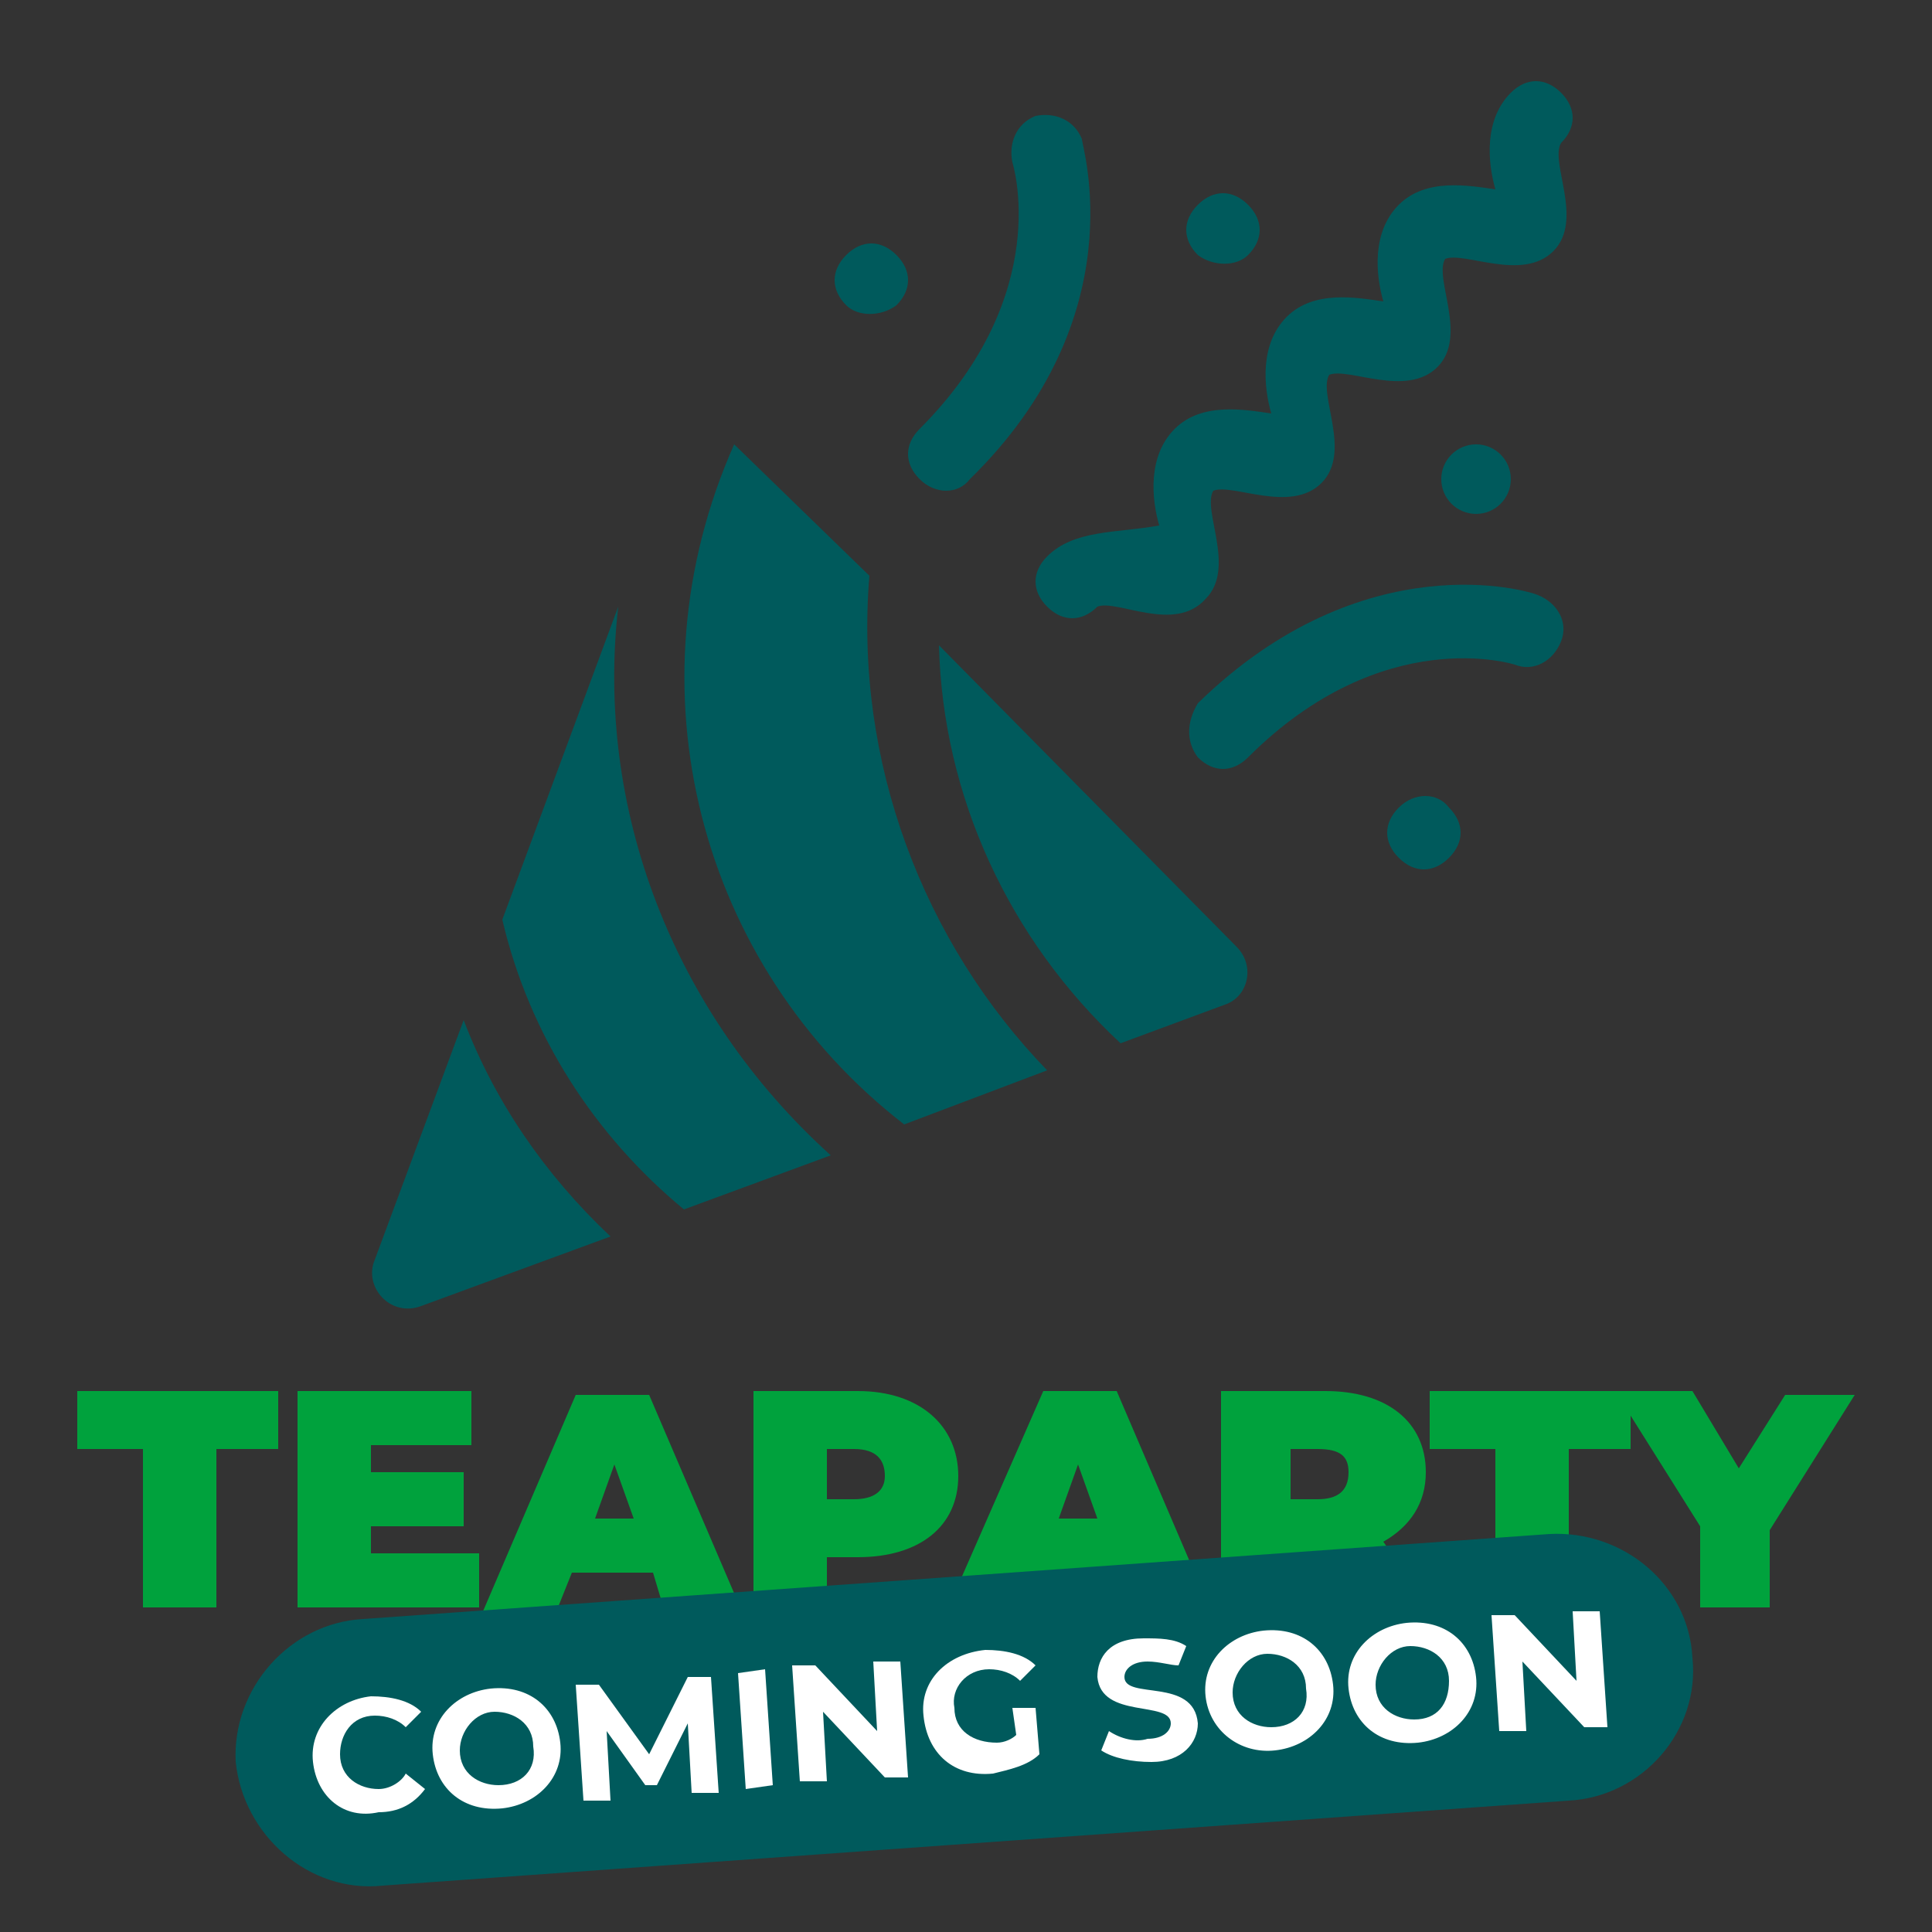 <?xml version="1.0" encoding="utf-8"?>
<!-- Generator: Adobe Illustrator 25.2.1, SVG Export Plug-In . SVG Version: 6.00 Build 0)  -->
<svg version="1.1" xmlns="http://www.w3.org/2000/svg" xmlns:xlink="http://www.w3.org/1999/xlink" x="0px" y="0px"
	 viewBox="0 0 50 50" style="enable-background:new 0 0 50 50;" xml:space="preserve">
<rect x="0" y="0" width="50" height="50" fill="#333333" stroke="none"/>
<style type="text/css">
	.st0{display:none;}
	.st1{display:inline;}
	.st2{fill:#005A5C;}
	.st3{fill:#00A23D;}
	.st4{display:inline;fill:#005A5C;}
	.st5{fill:#FFFFFF;}
</style>
<g id="Calque_4">
</g>
<g id="LOTTERY" class="st0">
	<g class="st1">
		<path class="st2" d="M24.3,8v4.9c-0.5,0.1-1,0.3-1.4,0.6l-4.3-4.3C20,7.8,21.7,7,23.7,6.8L24.3,8z M27.1,16.1c0,1.2-1,2.2-2.2,2.2
			s-2.2-1-2.2-2.2s1-2.2,2.2-2.2C26.1,13.9,27.1,14.9,27.1,16.1z M17.8,9.9l4.3,4.3c-0.3,0.4-0.5,0.9-0.6,1.4h-6.1
			C15.6,13.4,16.4,11.4,17.8,9.9z M21.6,16.7c0.1,0.5,0.3,1,0.6,1.4l-4.3,4.3c-1.4-1.5-2.2-3.5-2.4-5.7L21.6,16.7L21.6,16.7z
			 M22.9,18.8c0.4,0.3,0.9,0.5,1.4,0.6v6.1c-2.2-0.1-4.2-1-5.7-2.4L22.9,18.8z M25.4,19.4c0.5-0.1,1-0.3,1.4-0.6l4.3,4.3
			c-1.5,1.4-3.5,2.2-5.7,2.4V19.4z M31.9,22.4l-4.3-4.3c0.3-0.4,0.5-0.9,0.6-1.4h6.1C34.1,18.9,33.2,20.8,31.9,22.4L31.9,22.4z
			 M28.1,15.6c-0.1-0.5-0.3-1-0.6-1.4l4.3-4.3c1.4,1.5,2.2,3.5,2.4,5.7H28.1z M26.8,13.4c-0.4-0.3-0.9-0.5-1.4-0.6V8L26,6.8
			c2,0.2,3.7,1.1,5.1,2.3L26.8,13.4z M26.7,2.8l-1.9,3.7L23,2.8H26.7z M32,33.3c0,0.3-0.2,0.6-0.6,0.6H18.2c-0.3,0-0.6-0.2-0.6-0.6
			c0-0.3,0.2-0.6,0.6-0.6h13.3C31.8,32.8,32,33,32,33.3z M28.7,31.6H21v-3.4c1.2,0.4,2.5,0.6,3.9,0.6s2.7-0.2,3.9-0.6V31.6z
			 M24.8,27.8c-6.4,0-11.6-5.2-11.6-11.7c0-5.6,4-10.4,9.4-11.5l0.6,1.1c-5,0.8-8.9,5.2-8.9,10.4c0,5.8,4.7,10.5,10.5,10.5
			s10.5-4.7,10.5-10.5c0-5.2-3.8-9.6-8.9-10.4l0.6-1.1c5.4,1.1,9.4,5.9,9.4,11.5C36.5,22.5,31.3,27.8,24.8,27.8L24.8,27.8z"/>
		<path class="st2" d="M10.6,1.7l-0.1-0.5l-0.1,0.5C10,2.7,9.3,3.6,8.2,3.9c1,0.3,1.8,1.2,2.1,2.3l0.1,0.5l0.1-0.5
			c0.3-1.1,1.1-1.9,2.1-2.3C11.6,3.6,10.8,2.7,10.6,1.7z"/>
		<path class="st2" d="M39.4,3.9l-0.1-0.5l-0.1,0.5C38.9,5,38.1,5.8,37,6.2c1,0.3,1.8,1.2,2.1,2.3l0.1,0.5l0.1-0.5
			c0.3-1.1,1.1-1.9,2.1-2.3C40.4,5.8,39.6,5,39.4,3.9z"/>
	</g>
	<g class="st1">
		<path class="st3" d="M3.4,36.3h2.1V41h2.8v1.6h-5V36.3z"/>
		<path class="st3" d="M8.6,39.5c0-1.9,1.5-3.3,3.6-3.3c2.1,0,3.6,1.4,3.6,3.3c0,1.9-1.5,3.3-3.6,3.3C10.1,42.8,8.6,41.4,8.6,39.5z
			 M13.6,39.5c0-1-0.6-1.6-1.4-1.6c-0.8,0-1.4,0.6-1.4,1.6c0,1,0.6,1.6,1.4,1.6C13,41.1,13.6,40.5,13.6,39.5z"/>
		<path class="st3" d="M17.8,38H16v-1.6h5.8V38h-1.8v4.7h-2.1V38z"/>
		<path class="st3" d="M23.8,38h-1.8v-1.6h5.8V38h-1.8v4.7h-2.1V38z"/>
		<path class="st3" d="M33.5,41v1.6h-5.2v-6.3h5.1v1.6h-3v0.7H33v1.5h-2.7V41H33.5z"/>
		<path class="st3" d="M37.1,41.1h-0.6v1.6h-2.1v-6.3h3c1.8,0,2.9,0.9,2.9,2.4c0,0.9-0.4,1.6-1.2,2l1.3,1.9h-2.3L37.1,41.1z
			 M37.2,38h-0.8v1.5h0.8c0.6,0,0.9-0.3,0.9-0.7C38.1,38.3,37.8,38,37.2,38z"/>
		<path class="st3" d="M44.7,40.4v2.3h-2.1v-2.3l-2.4-4h2.2l1.3,2.2l1.3-2.2h2.1L44.7,40.4z"/>
	</g>
</g>
<g id="SWAP" class="st0">
	<g class="st1">
		<path class="st2" d="M14.1,15.5c0.4,0.4,1.1,0.4,1.5,0l1.4-1.4c0.4-0.4,0.4-1.1,0-1.5l-1.4-1.4h18.9c1.8,0,3.2,1.4,3.2,3.2
			c0,0.9,0.7,1.6,1.6,1.6h1.1c0.9,0,1.6-0.7,1.6-1.6c0-4.1-3.3-7.5-7.5-7.5H15.6L17,5.6c0.4-0.4,0.4-1.1,0-1.5l-1.4-1.4
			c-0.4-0.4-1.1-0.4-1.5,0l-6,6c-0.2,0.2-0.2,0.5,0,0.8L14.1,15.5z"/>
		<path class="st2" d="M35.9,20.8c-0.4-0.4-1.1-0.4-1.5,0L33,22.2c-0.4,0.4-0.4,1.1,0,1.5l1.4,1.4H15.4c-1.8,0-3.2-1.4-3.2-3.2
			c0-0.9-0.7-1.6-1.6-1.6H9.6C8.7,20.2,8,21,8,21.8c0,4.1,3.3,7.5,7.5,7.5h18.9L33,30.7c-0.4,0.4-0.4,1.1,0,1.5l1.4,1.4
			c0.4,0.4,1.1,0.4,1.5,0l6-6c0.2-0.2,0.2-0.5,0-0.8L35.9,20.8z"/>
	</g>
	<g class="st1">
		<path class="st3" d="M9.9,42.1l0.7-1.5c0.6,0.4,1.4,0.6,2.1,0.6c0.6,0,0.8-0.1,0.8-0.3c0-0.8-3.5-0.2-3.5-2.5c0-1.2,1-2.1,2.9-2.1
			c0.8,0,1.7,0.2,2.4,0.5l-0.6,1.5c-0.6-0.3-1.2-0.5-1.8-0.5c-0.6,0-0.8,0.2-0.8,0.4c0,0.8,3.5,0.1,3.5,2.4c0,1.2-1,2.1-2.9,2.1
			C11.6,42.8,10.6,42.5,9.9,42.1z"/>
		<path class="st3" d="M26.5,36.3l-2,6.3h-2.3l-1-3.4l-1.1,3.4h-2.3l-2-6.3H18l1.1,3.6l1.2-3.6h2l1.1,3.6l1.2-3.6H26.5z"/>
		<path class="st3" d="M31,41.5h-2.4l-0.4,1.1h-2.2l2.8-6.3h2.1l2.8,6.3h-2.2L31,41.5z M30.5,40l-0.6-1.6L29.2,40H30.5z"/>
		<path class="st3" d="M39.9,38.7c0,1.5-1.1,2.4-2.9,2.4h-0.9v1.5H34v-6.3h3C38.8,36.3,39.9,37.3,39.9,38.7z M37.8,38.7
			c0-0.5-0.3-0.7-0.9-0.7h-0.8v1.5h0.8C37.5,39.5,37.8,39.2,37.8,38.7z"/>
	</g>
</g>
<g id="VOTE" class="st0">
	<g class="st1">
		<path class="st3" d="M19.2,36.3l-2.7,6.3h-2.1l-2.7-6.3H14l1.5,3.7l1.5-3.7H19.2z"/>
		<path class="st3" d="M19,39.5c0-1.9,1.5-3.3,3.6-3.3c2.1,0,3.6,1.4,3.6,3.3c0,1.9-1.5,3.3-3.6,3.3C20.5,42.8,19,41.4,19,39.5z
			 M24,39.5c0-1-0.6-1.6-1.4-1.6c-0.8,0-1.4,0.6-1.4,1.6c0,1,0.6,1.6,1.4,1.6C23.4,41.1,24,40.5,24,39.5z"/>
		<path class="st3" d="M28.2,38h-1.8v-1.6h5.8V38h-1.8v4.7h-2.1V38z"/>
		<path class="st3" d="M37.9,41v1.6h-5.2v-6.3h5.1v1.6h-3v0.7h2.7v1.5h-2.7V41H37.9z"/>
	</g>
	<g class="st1">
		<path class="st2" d="M24.2,17.2h1.7l8.3-8.3l-6.6-6.6l-9.1,9.1L24.2,17.2z M25,11.6l3.2-3.3l1.3,1.3L25,14.2l-2.7-2.6l1.3-1.3
			L25,11.6z"/>
		<path class="st2" d="M31.3,14.5l-2.8,2.8h3v1.8H18.6v-1.8h3l-2.8-2.8h-4.9v7.4h22.1v-7.4L31.3,14.5z"/>
		<path class="st2" d="M13.9,23.7h22.1v10.2H13.9L13.9,23.7z"/>
	</g>
</g>
<g id="VAULT" class="st0">
	<path class="st4" d="M8.1,28.6h1.1v2.1c0,1.7,1.4,3.2,3.2,3.2h27.4c1.7,0,3.2-1.4,3.2-3.2V5.5c0-1.7-1.4-3.2-3.2-3.2H12.3
		c-1.7,0-3.2,1.4-3.2,3.2v2.1H8.1c-0.6,0-1.1,0.5-1.1,1.1V15c0,0.6,0.5,1.1,1.1,1.1h1.1v4.2H8.1c-0.6,0-1.1,0.5-1.1,1.1v6.3
		C7.1,28.1,7.5,28.6,8.1,28.6z M36.6,16c0-0.6,0.5-1.1,1.1-1.1c0.6,0,1.1,0.5,1.1,1.1v4.2c0,0.6-0.5,1.1-1.1,1.1
		c-0.6,0-1.1-0.5-1.1-1.1V16z M20.8,18.1c0-1.1,0.3-2.1,0.9-2.9l-4.8-4.8c-0.4-0.4-0.4-1.1,0-1.5c0.4-0.4,1.1-0.4,1.5,0l4.8,4.8
		c0.8-0.6,1.8-0.9,2.9-0.9s2.1,0.3,2.9,0.9L33.7,9c0.4-0.4,1.1-0.4,1.5,0c0.4,0.4,0.4,1.1,0,1.5l-4.8,4.8c0.6,0.8,0.9,1.8,0.9,2.9
		c0,1.1-0.3,2.1-0.9,2.9l4.8,4.8c0.4,0.4,0.4,1.1,0,1.5c-0.2,0.2-0.5,0.3-0.7,0.3c-0.3,0-0.5-0.1-0.7-0.3l-4.8-4.8
		c-0.8,0.6-1.8,0.9-2.9,0.9S24,23,23.2,22.5l-4.8,4.8c-0.2,0.2-0.5,0.3-0.7,0.3s-0.5-0.1-0.7-0.3c-0.4-0.4-0.4-1.1,0-1.5l4.8-4.8
		C21.1,20.2,20.8,19.2,20.8,18.1z"/>
	<g class="st1">
		<path class="st3" d="M13.5,36.3l-2.7,6.3H8.8l-2.7-6.3h2.3L9.9,40l1.5-3.7H13.5z"/>
		<path class="st3" d="M17.8,41.5h-2.4L15,42.6h-2.2l2.8-6.3h2.1l2.8,6.3h-2.2L17.8,41.5z M17.2,40l-0.6-1.6L16,40H17.2z"/>
		<path class="st3" d="M20.5,39.8v-3.5h2.1v3.4c0,1,0.4,1.3,1,1.3c0.6,0,1-0.4,1-1.3v-3.4h2.1v3.5c0,1.9-1.1,3-3.1,3
			C21.7,42.8,20.5,41.7,20.5,39.8z"/>
		<path class="st3" d="M27.7,36.3h2.1V41h2.8v1.6h-5V36.3z"/>
		<path class="st3" d="M34,38h-1.8v-1.6H38V38h-1.8v4.7H34V38z"/>
		<path class="st3" d="M38.1,42.1l0.7-1.5c0.6,0.4,1.4,0.6,2.1,0.6c0.6,0,0.8-0.1,0.8-0.3c0-0.8-3.5-0.2-3.5-2.5
			c0-1.2,1-2.1,2.9-2.1c0.8,0,1.7,0.2,2.4,0.5l-0.6,1.5c-0.6-0.3-1.2-0.5-1.8-0.5c-0.6,0-0.8,0.2-0.8,0.4c0,0.8,3.5,0.1,3.5,2.4
			c0,1.2-1,2.1-2.9,2.1C39.8,42.8,38.7,42.5,38.1,42.1z"/>
	</g>
</g>
<g id="Calque_7">
	<g>
		<path class="st3" d="M3.7,37.5H2V36h5.2v1.5H5.6v4.1H3.7V37.5z"/>
		<path class="st3" d="M12.4,40.2v1.4H7.7V36h4.5v1.4H9.6v0.7h2.4v1.4H9.6v0.7H12.4z"/>
		<path class="st3" d="M16.9,40.7h-2.1l-0.4,1h-1.9l2.4-5.6h1.9l2.4,5.6h-2L16.9,40.7z M16.4,39.3l-0.5-1.4l-0.5,1.4H16.4z"/>
		<path class="st3" d="M24.8,38.2c0,1.3-1,2.1-2.6,2.1h-0.8v1.4h-1.9V36h2.7C23.8,36,24.8,36.9,24.8,38.2z M22.9,38.2
			c0-0.4-0.2-0.7-0.8-0.7h-0.7v1.3h0.7C22.6,38.8,22.9,38.6,22.9,38.2z"/>
		<path class="st3" d="M28.9,40.7h-2.1l-0.4,1h-1.9L27,36h1.9l2.4,5.6h-2L28.9,40.7z M28.4,39.3l-0.5-1.4l-0.5,1.4H28.4z"/>
		<path class="st3" d="M34,40.2h-0.5v1.4h-1.9V36h2.7c1.6,0,2.6,0.8,2.6,2.1c0,0.8-0.4,1.4-1.1,1.8l1.2,1.7h-2L34,40.2z M34.1,37.5
			h-0.7v1.3h0.7c0.5,0,0.8-0.2,0.8-0.7C34.9,37.7,34.7,37.5,34.1,37.5z"/>
		<path class="st3" d="M38.7,37.5H37V36h5.2v1.5h-1.6v4.1h-1.9V37.5z"/>
		<path class="st3" d="M45.8,39.6v2H44v-2.1L41.8,36h2L45,38l1.2-1.9H48L45.8,39.6z"/>
	</g>
	<g>
		<path class="st2" d="M16,15.7l-3,8.1v0c0.7,3,2.4,5.6,4.7,7.5l3.8-1.4C17.4,26.2,15.4,20.9,16,15.7z"/>
		<path class="st2" d="M12,26.4l-2.3,6.2c-0.3,0.7,0.4,1.5,1.2,1.2l4.9-1.8C14.1,30.4,12.8,28.5,12,26.4L12,26.4z"/>
		<path class="st2" d="M22.5,14.9L19,11.5c-2.8,6.3-0.9,13.5,4.4,17.6l3.7-1.4C23.9,24.4,22.1,19.7,22.5,14.9L22.5,14.9z"/>
		<path class="st2" d="M24.3,16.7c0.1,3.9,1.8,7.6,4.7,10.3h0l2.7-1c0.6-0.2,0.8-1,0.3-1.5L24.3,16.7z"/>
		<g>
			<path class="st2" d="M31,19.6c0.4,0.4,0.9,0.4,1.3,0c3.5-3.5,6.9-2.4,6.9-2.4c0.5,0.2,1-0.1,1.2-0.6c0.2-0.5-0.1-1-0.6-1.2
				c-0.2-0.1-4.5-1.4-8.8,2.8C30.7,18.7,30.7,19.2,31,19.6z"/>
		</g>
		<path class="st2" d="M25.1,12.4C29.4,8.2,28,3.8,28,3.6c-0.2-0.5-0.7-0.7-1.2-0.6c-0.5,0.2-0.7,0.7-0.6,1.2c0,0,1.1,3.4-2.4,6.9
			c-0.4,0.4-0.4,0.9,0,1.3C24.2,12.8,24.8,12.8,25.1,12.4L25.1,12.4z"/>
		<path class="st2" d="M27.1,14.4c-0.4,0.4-0.4,0.9,0,1.3c0.4,0.4,0.9,0.4,1.3,0c0.5-0.2,2,0.7,2.8-0.2c0.8-0.8-0.1-2.3,0.2-2.8
			c0.5-0.2,2,0.6,2.8-0.2c0.8-0.8-0.1-2.3,0.2-2.8c0.5-0.2,2,0.6,2.8-0.2c0.8-0.8-0.1-2.3,0.2-2.8c0.5-0.2,2,0.6,2.8-0.2
			c0.8-0.8-0.1-2.3,0.2-2.8c0.4-0.4,0.4-0.9,0-1.3c-0.4-0.4-0.9-0.4-1.3,0c-0.7,0.7-0.6,1.8-0.4,2.5c-0.7-0.1-1.8-0.3-2.5,0.4
			c-0.7,0.7-0.6,1.8-0.4,2.5c-0.7-0.1-1.8-0.3-2.5,0.4c-0.7,0.7-0.6,1.8-0.4,2.5c-0.7-0.1-1.8-0.3-2.5,0.4c-0.7,0.7-0.6,1.8-0.4,2.5
			C28.9,13.8,27.8,13.7,27.1,14.4L27.1,14.4z"/>
		<path class="st2" d="M32.3,6.6c0.4-0.4,0.4-0.9,0-1.3c-0.4-0.4-0.9-0.4-1.3,0c-0.4,0.4-0.4,0.9,0,1.3C31.4,6.9,32,6.9,32.3,6.6z"
			/>
		<circle class="st2" cx="38.2" cy="12.4" r="0.9"/>
		<path class="st2" d="M36.2,20.9c-0.4,0.4-0.4,0.9,0,1.3c0.4,0.4,0.9,0.4,1.3,0c0.4-0.4,0.4-0.9,0-1.3
			C37.2,20.5,36.6,20.5,36.2,20.9z"/>
		<path class="st2" d="M23.2,7.9c0.4-0.4,0.4-0.9,0-1.3c-0.4-0.4-0.9-0.4-1.3,0c-0.4,0.4-0.4,0.9,0,1.3C22.2,8.2,22.8,8.2,23.2,7.9z
			"/>
	</g>
</g>
<g id="Coming_Soon">
	<g>
		<path class="st2" d="M40.6,46.6L9.9,48.8C8,49,6.3,47.5,6.1,45.6l0,0C6,43.7,7.5,42,9.4,41.9l30.7-2.2c1.9-0.1,3.6,1.3,3.7,3.2v0
			C44,44.8,42.5,46.5,40.6,46.6z"/>
		<g>
			<path class="st5" d="M8.1,45.6C8,44.7,8.7,44,9.6,43.9c0.5,0,1,0.1,1.3,0.4l-0.4,0.4c-0.2-0.2-0.5-0.3-0.8-0.3
				c-0.6,0-0.9,0.5-0.9,1c0,0.6,0.5,0.9,1,0.9c0.3,0,0.6-0.2,0.7-0.4l0.5,0.4c-0.3,0.4-0.7,0.6-1.2,0.6C8.9,47.1,8.2,46.5,8.1,45.6z
				"/>
			<path class="st5" d="M11.2,45.4c-0.1-0.9,0.6-1.6,1.5-1.7c1-0.1,1.7,0.5,1.8,1.4c0.1,0.9-0.6,1.6-1.5,1.7
				C12,46.9,11.3,46.3,11.2,45.4z M13.8,45.2c0-0.6-0.5-0.9-1-0.9c-0.5,0-0.9,0.5-0.9,1c0,0.6,0.5,0.9,1,0.9
				C13.5,46.2,13.9,45.8,13.8,45.2z"/>
			<path class="st5" d="M17.9,46.4l-0.1-1.8L17,46.2l-0.3,0l-1-1.4l0.1,1.8l-0.7,0l-0.2-3l0.6,0l1.3,1.8l1-2l0.6,0l0.2,3L17.9,46.4z
				"/>
			<path class="st5" d="M19.1,43.3l0.7-0.1l0.2,3l-0.7,0.1L19.1,43.3z"/>
			<path class="st5" d="M23.3,43l0.2,3l-0.6,0l-1.6-1.7l0.1,1.8l-0.7,0l-0.2-3l0.6,0l1.6,1.7L22.6,43L23.3,43z"/>
			<path class="st5" d="M26.2,44.2l0.6,0l0.1,1.2c-0.3,0.3-0.8,0.4-1.2,0.5c-1,0.1-1.7-0.5-1.8-1.5c-0.1-0.9,0.6-1.6,1.6-1.7
				c0.5,0,1,0.1,1.3,0.4l-0.4,0.4c-0.2-0.2-0.5-0.3-0.8-0.3c-0.6,0-1,0.5-0.9,1c0,0.6,0.5,0.9,1.1,0.9c0.2,0,0.4-0.1,0.5-0.2
				L26.2,44.2z"/>
			<path class="st5" d="M28.5,45.3l0.2-0.5c0.3,0.2,0.7,0.3,1,0.2c0.4,0,0.6-0.2,0.6-0.4c0-0.6-1.8-0.1-1.9-1.2c0-0.5,0.3-1,1.2-1
				c0.4,0,0.8,0,1.1,0.2l-0.2,0.5C30.3,43.1,30,43,29.7,43c-0.4,0-0.6,0.2-0.6,0.4c0,0.6,1.8,0,1.9,1.2c0,0.5-0.4,1-1.2,1
				C29.3,45.6,28.8,45.5,28.5,45.3z"/>
			<path class="st5" d="M31.2,43.9c-0.1-0.9,0.6-1.6,1.5-1.7c1-0.1,1.7,0.5,1.8,1.4c0.1,0.9-0.6,1.6-1.5,1.7
				C32.1,45.4,31.3,44.8,31.2,43.9z M33.8,43.7c0-0.6-0.5-0.9-1-0.9c-0.5,0-0.9,0.5-0.9,1c0,0.6,0.5,0.9,1,0.9
				C33.5,44.7,33.9,44.3,33.8,43.7z"/>
			<path class="st5" d="M34.9,43.7c-0.1-0.9,0.6-1.6,1.5-1.7c1-0.1,1.7,0.5,1.8,1.4c0.1,0.9-0.6,1.6-1.5,1.7
				C35.7,45.2,35,44.6,34.9,43.7z M37.5,43.5c0-0.6-0.5-0.9-1-0.9c-0.5,0-0.9,0.5-0.9,1c0,0.6,0.5,0.9,1,0.9
				C37.2,44.5,37.5,44.1,37.5,43.5z"/>
			<path class="st5" d="M41.4,41.7l0.2,3l-0.6,0L39.4,43l0.1,1.8l-0.7,0l-0.2-3l0.6,0l1.6,1.7l-0.1-1.8L41.4,41.7z"/>
		</g>
	</g>
</g>
</svg>
